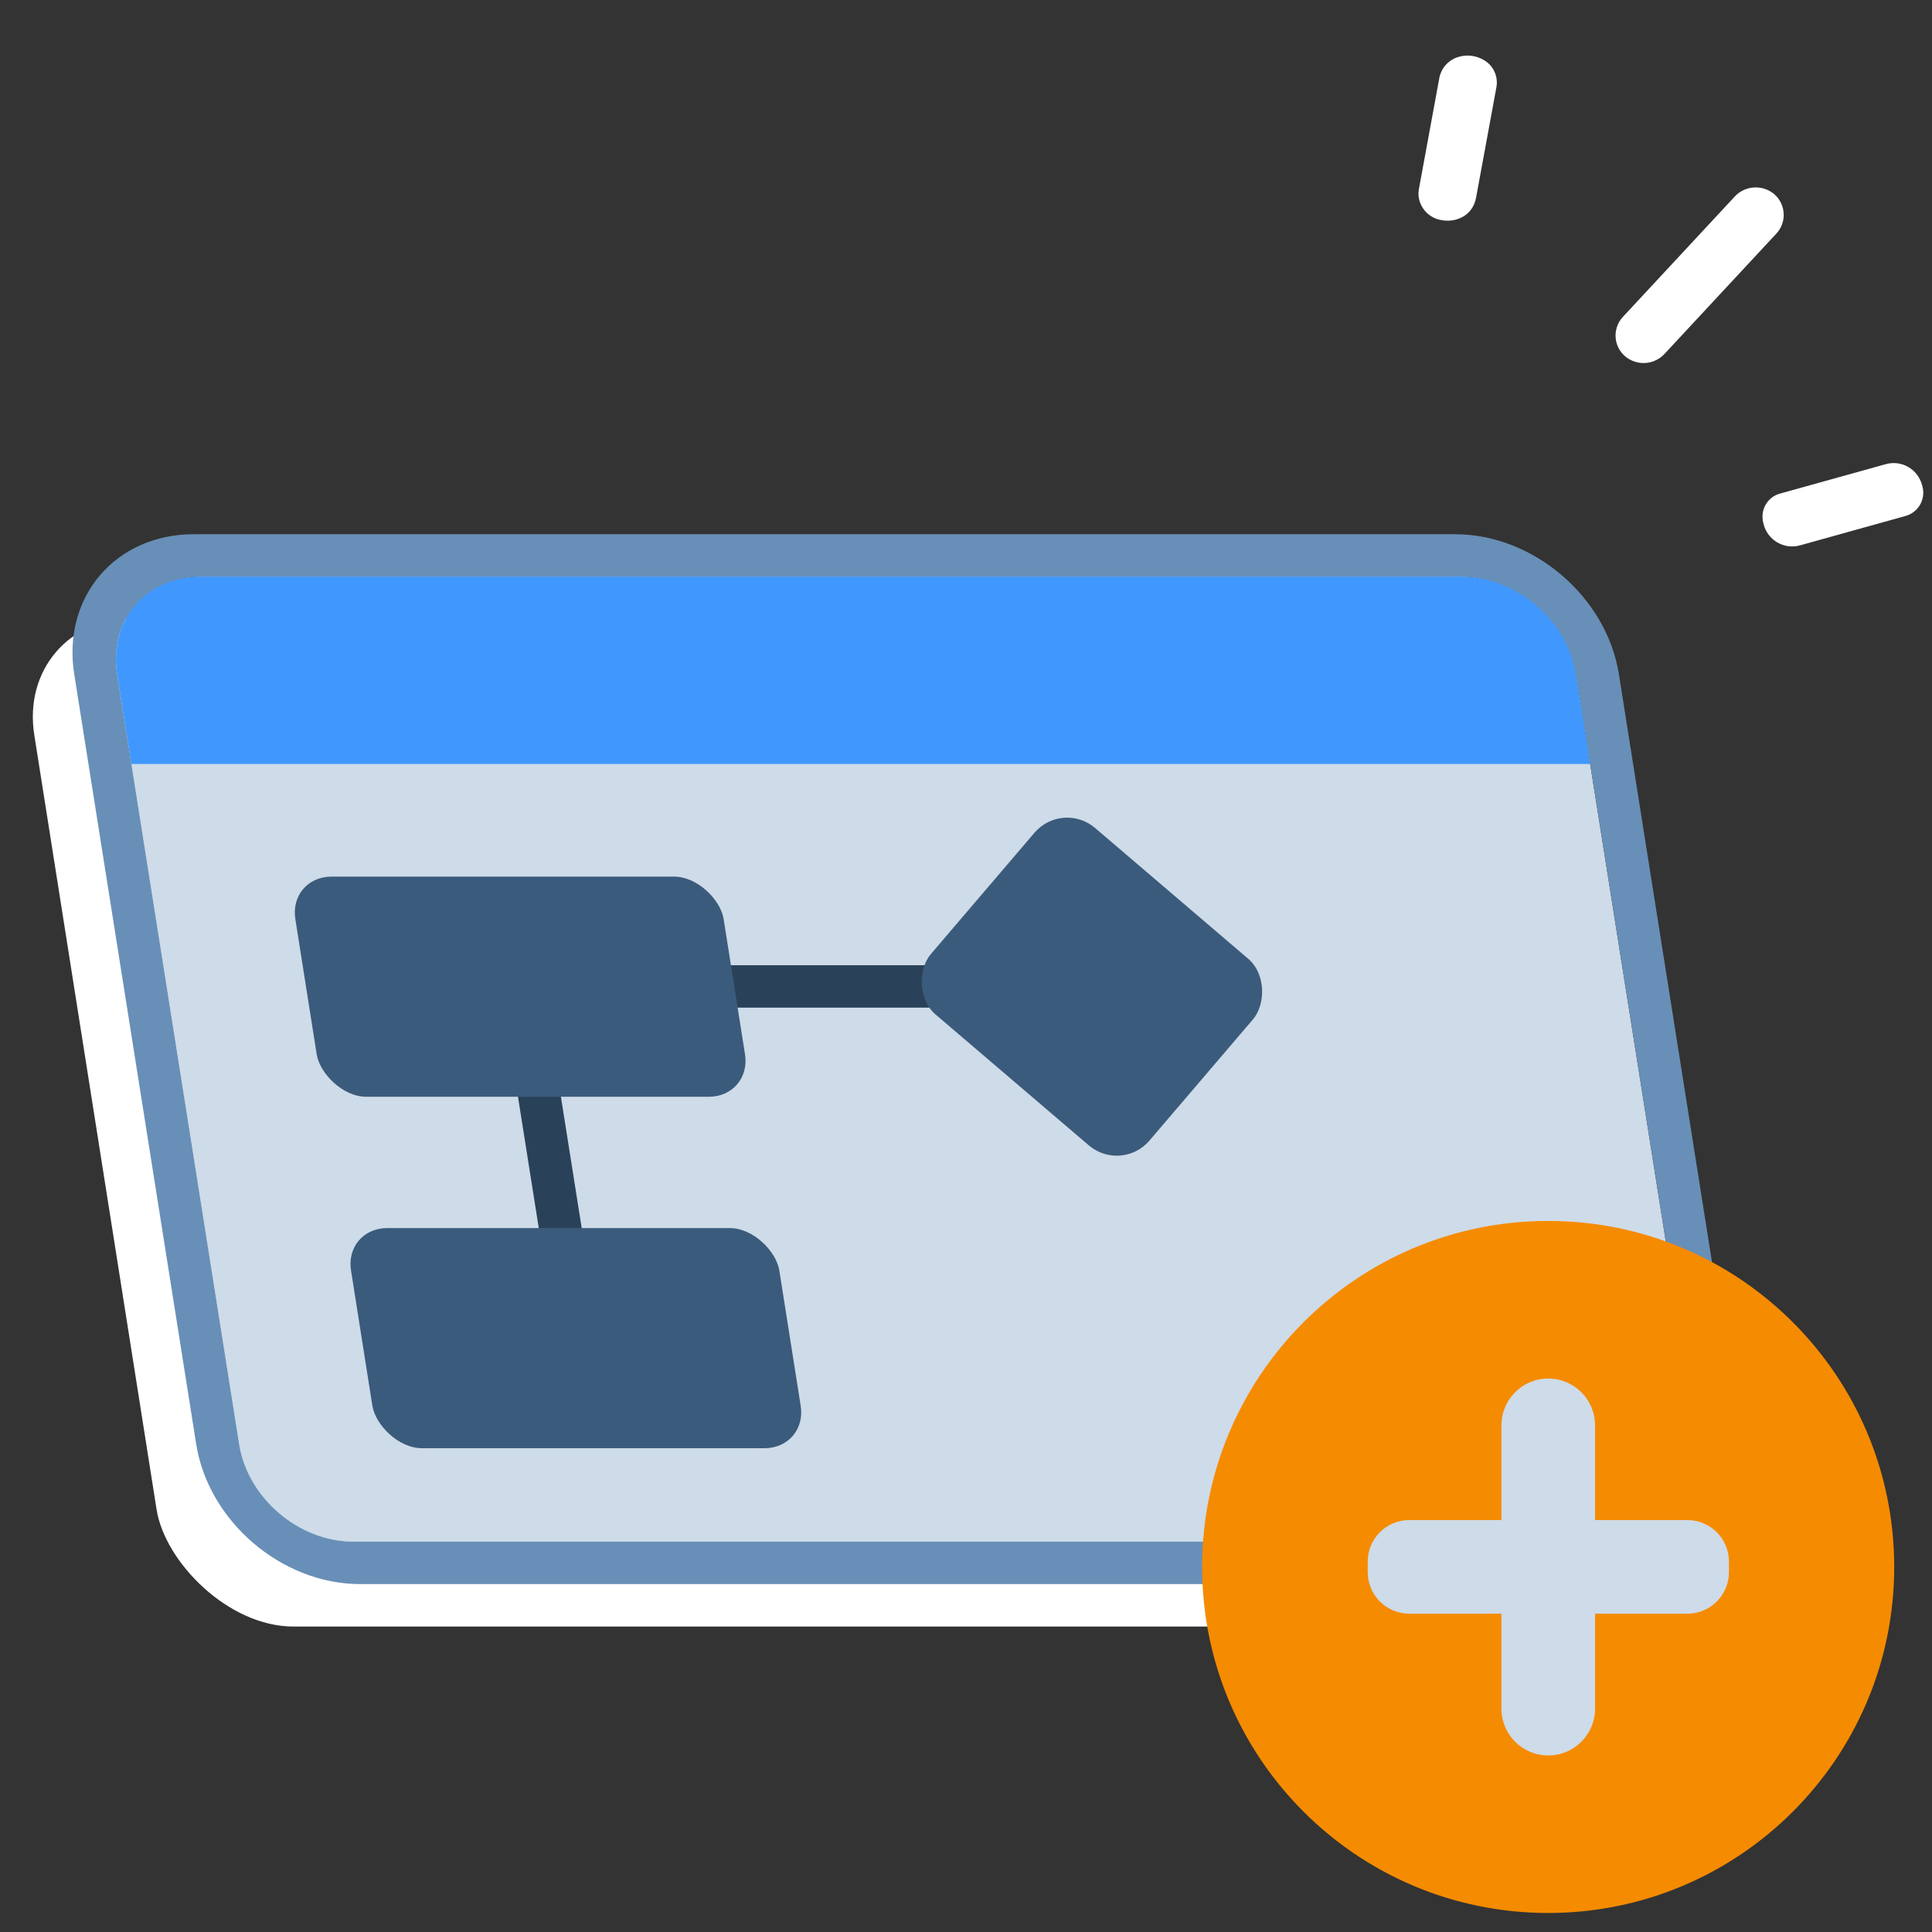 <svg width="45" height="45" viewBox="0 0 45 45" fill="none" xmlns="http://www.w3.org/2000/svg">
<rect x="0" y="0" width="45" height="45" fill="#333333" stroke="none"/>
<rect width="35.605" height="23.78" rx="2.759" transform="matrix(1 0 0.156 0.988 0.368 14.391)" fill="white"/>
<path d="M2.729 15.702C2.53 14.448 3.398 13.432 4.668 13.432H34.048C35.318 13.432 36.508 14.448 36.706 15.702L39.547 33.639C39.746 34.892 38.878 35.909 37.608 35.909H8.228C6.958 35.909 5.768 34.892 5.57 33.639L2.729 15.702Z" fill="#CEDBE8"/>
<path fill-rule="evenodd" clip-rule="evenodd" d="M4.512 12.443H33.892C35.714 12.443 37.422 13.902 37.707 15.702L40.547 33.638C40.832 35.437 39.587 36.896 37.764 36.896H8.385C6.563 36.896 4.855 35.437 4.57 33.638L1.729 15.702C1.444 13.902 2.69 12.443 4.512 12.443ZM4.668 13.431C3.399 13.431 2.53 14.448 2.729 15.702L5.57 33.638C5.768 34.892 6.959 35.908 8.228 35.908H37.608C38.878 35.908 39.746 34.892 39.547 33.638L36.707 15.702C36.508 14.448 35.318 13.431 34.048 13.431H4.668Z" fill="#688FB7"/>
<path fill-rule="evenodd" clip-rule="evenodd" d="M27.226 23.47H10.538L10.382 22.482H27.069L27.226 23.47Z" fill="#2A4259"/>
<path fill-rule="evenodd" clip-rule="evenodd" d="M13.041 31.71L11.621 22.744L12.621 22.744L14.041 31.71L13.041 31.71Z" fill="#2A4259"/>
<rect width="9.976" height="5.19" rx="1" transform="matrix(1 0 0.156 0.988 6.723 20.418)" fill="#3B5B7C"/>
<rect x="24.745" y="18.635" width="6.693" height="5.716" rx="1" transform="rotate(40.5 24.745 18.635)" fill="#3B5B7C"/>
<rect width="9.976" height="5.19" rx="1" transform="matrix(1 0 0.156 0.988 8.02 28.604)" fill="#3B5B7C"/>
<path d="M2.729 15.702C2.53 14.448 3.398 13.432 4.668 13.432H34.048C35.318 13.432 36.508 14.448 36.706 15.702L37.038 17.795H3.06L2.729 15.702Z" fill="#4098FF"/>
<path d="M34.651 1.461C34.734 1.532 34.797 1.624 34.832 1.728C34.867 1.831 34.874 1.942 34.851 2.049L34.381 4.603C34.304 5.026 33.913 5.189 33.582 5.128C33.445 5.108 33.319 5.044 33.222 4.947C33.125 4.849 33.062 4.722 33.043 4.585C33.036 4.519 33.039 4.452 33.052 4.387L33.522 1.832C33.54 1.72 33.589 1.614 33.662 1.527C33.735 1.44 33.831 1.374 33.938 1.336C34.058 1.295 34.186 1.284 34.311 1.306C34.436 1.328 34.553 1.382 34.651 1.461Z" fill="white"/>
<path d="M44.769 11.3C44.793 11.374 44.802 11.453 44.794 11.531C44.786 11.608 44.763 11.684 44.724 11.752C44.686 11.82 44.634 11.879 44.571 11.926C44.509 11.973 44.437 12.006 44.361 12.024L41.924 12.703C41.836 12.727 41.744 12.733 41.654 12.722C41.564 12.71 41.477 12.68 41.398 12.635C41.319 12.589 41.251 12.528 41.196 12.456C41.141 12.383 41.101 12.3 41.078 12.212C41.068 12.176 41.061 12.139 41.056 12.102C41.039 11.964 41.073 11.825 41.153 11.712C41.233 11.598 41.352 11.519 41.487 11.489L43.924 10.811C44.011 10.786 44.103 10.78 44.193 10.791C44.283 10.803 44.37 10.832 44.449 10.878C44.528 10.924 44.596 10.984 44.651 11.057C44.706 11.129 44.746 11.212 44.769 11.3Z" fill="white"/>
<path d="M41.545 4.976C41.55 5.061 41.537 5.146 41.507 5.226C41.478 5.306 41.432 5.38 41.374 5.442L38.767 8.246C38.649 8.371 38.488 8.446 38.316 8.455C38.145 8.464 37.976 8.406 37.846 8.294C37.727 8.189 37.65 8.043 37.633 7.885C37.623 7.793 37.633 7.701 37.662 7.614C37.691 7.527 37.738 7.447 37.801 7.38L40.408 4.575C40.526 4.449 40.688 4.374 40.861 4.366C41.033 4.357 41.202 4.415 41.333 4.529C41.396 4.585 41.448 4.654 41.484 4.731C41.521 4.807 41.541 4.891 41.545 4.976Z" fill="white"/>
<path d="M36.06 44.557C40.511 44.557 44.12 40.949 44.12 36.498C44.12 32.046 40.511 28.438 36.06 28.438C31.609 28.438 28 32.046 28 36.498C28 40.949 31.609 44.557 36.06 44.557Z" fill="#F58B00"/>
<path d="M36.063 32.109H36.06C35.458 32.109 34.971 32.597 34.971 33.199V39.798C34.971 40.4 35.458 40.888 36.06 40.888H36.063C36.664 40.888 37.152 40.4 37.152 39.798V33.199C37.152 32.597 36.664 32.109 36.063 32.109Z" fill="#CEDBE8"/>
<path d="M31.857 36.372V36.618C31.857 37.153 32.291 37.586 32.825 37.586H39.303C39.837 37.586 40.271 37.153 40.271 36.618V36.372C40.271 35.838 39.837 35.405 39.303 35.405H32.825C32.291 35.405 31.857 35.838 31.857 36.372Z" fill="#CEDBE8"/>
</svg>
